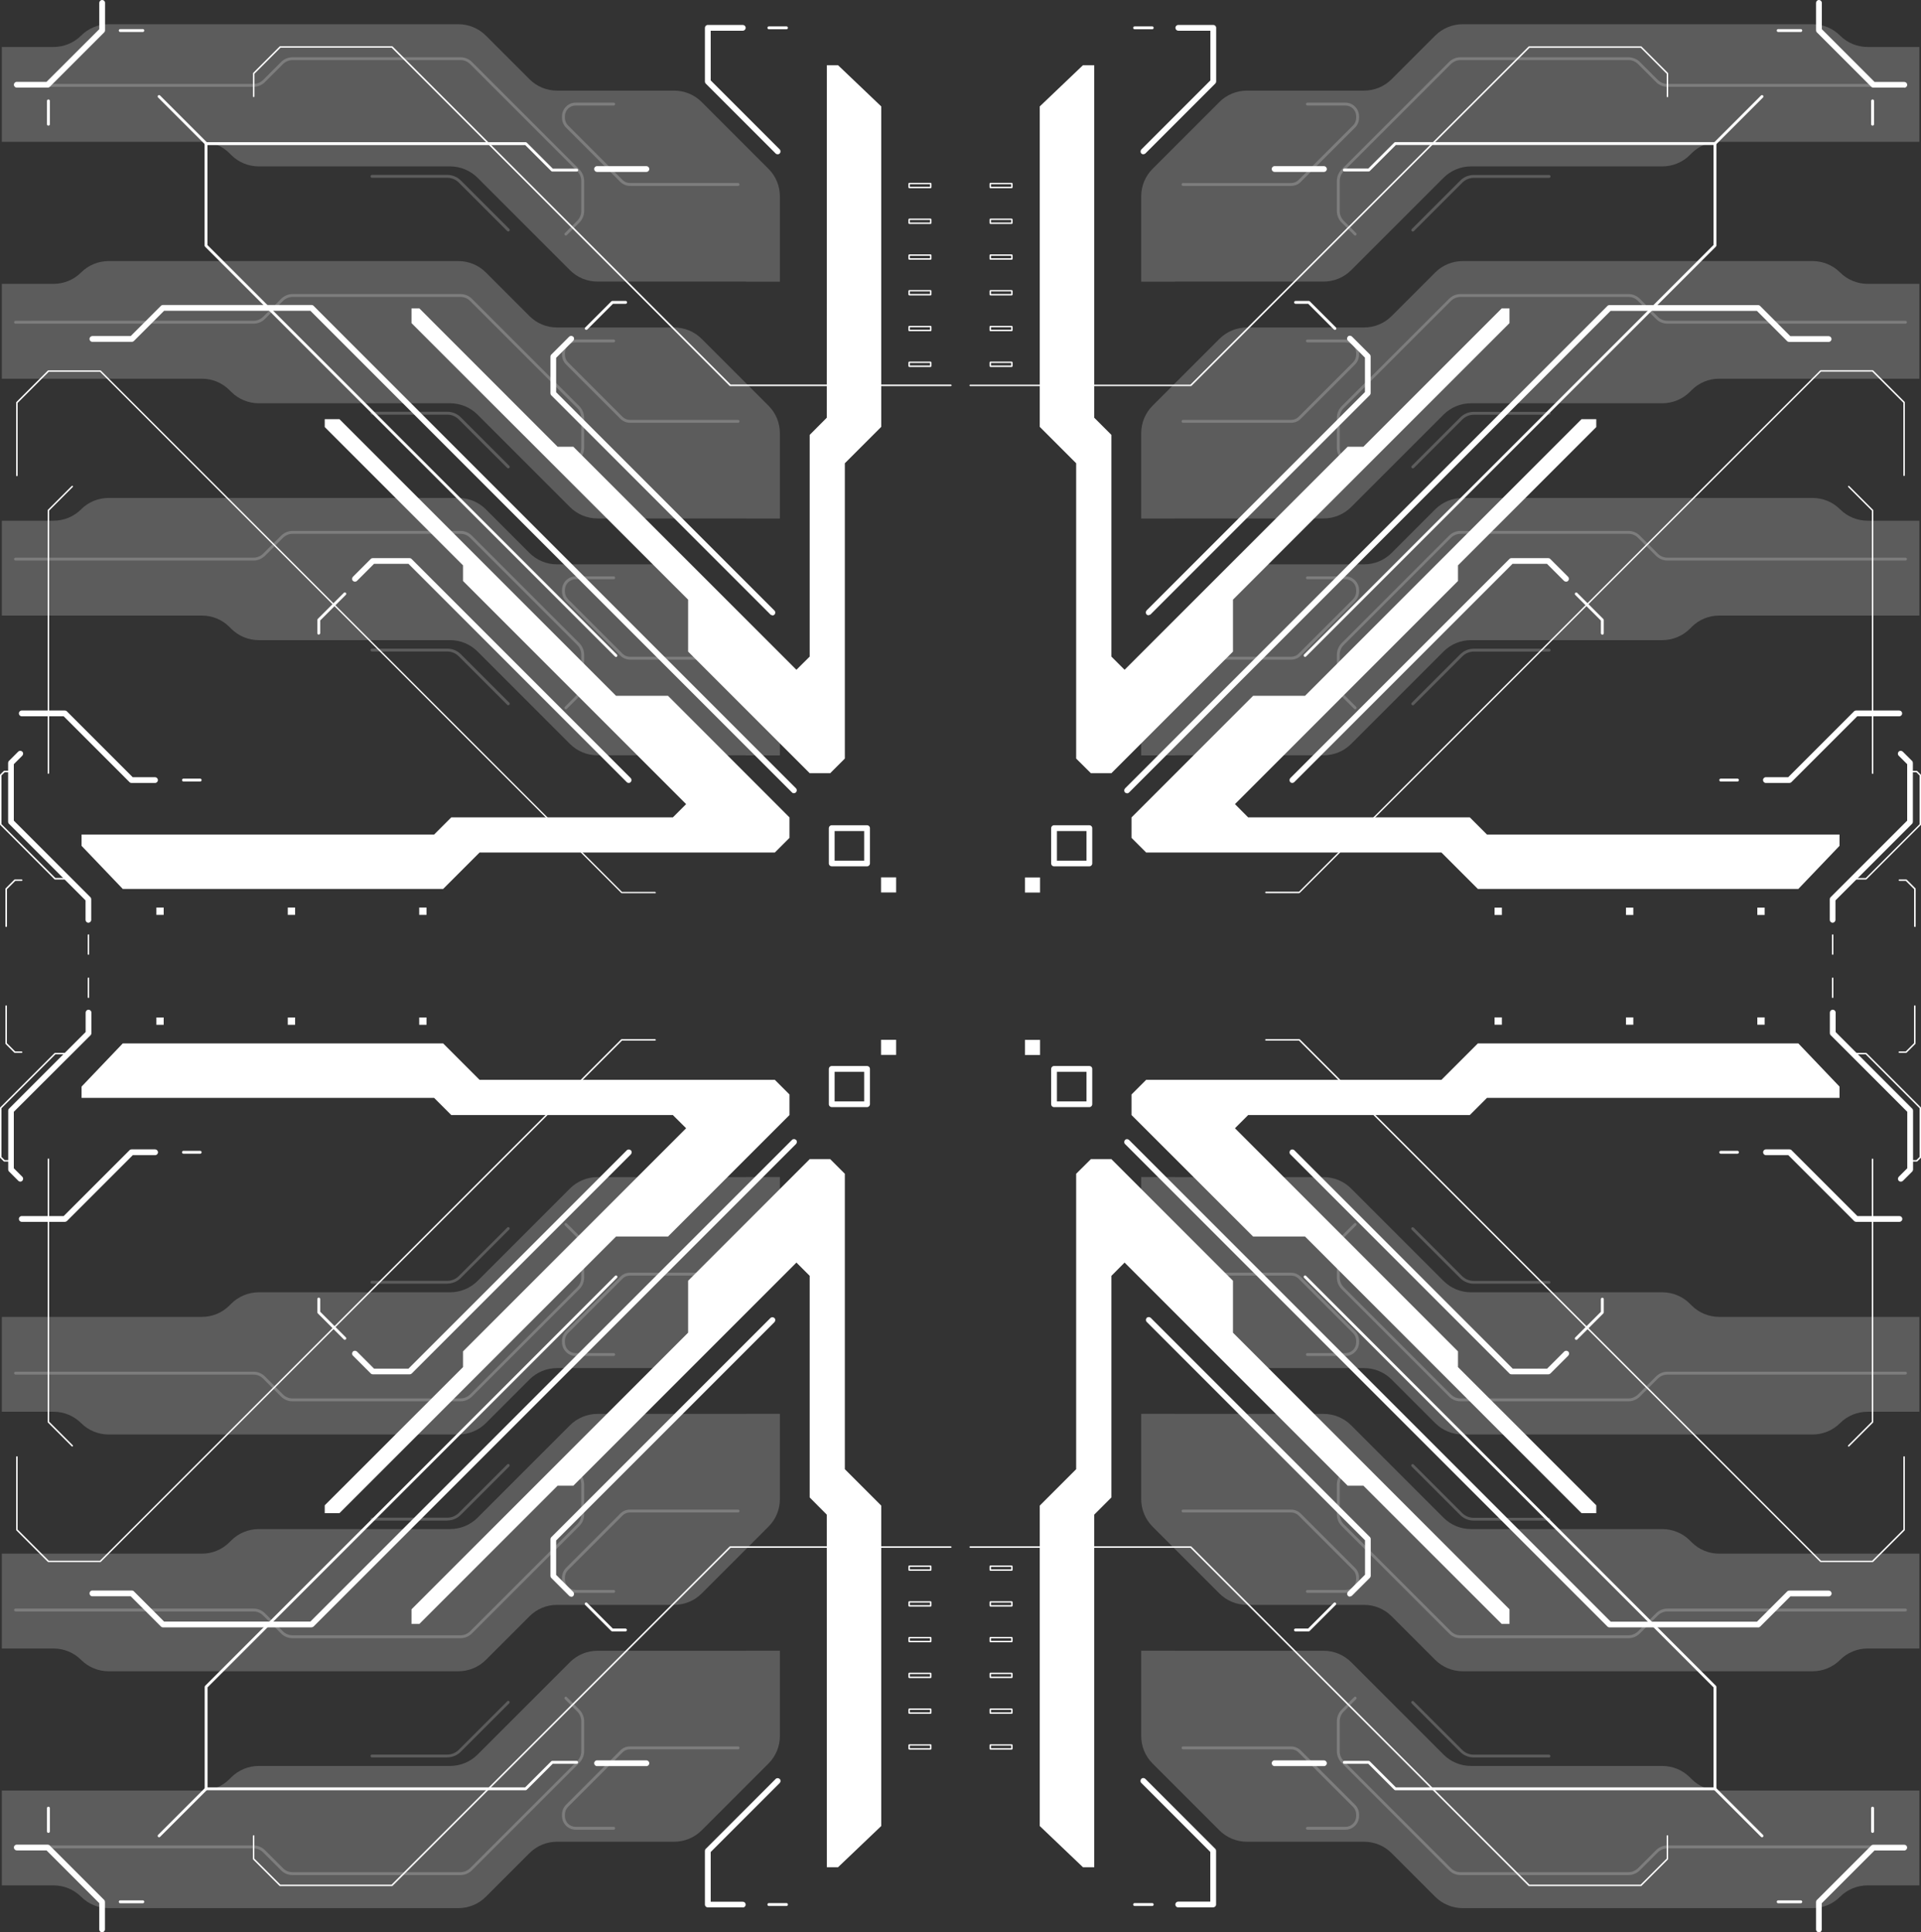 <?xml version="1.0" encoding="UTF-8"?><svg id="Layer_2" xmlns="http://www.w3.org/2000/svg" viewBox="0 0 212.67 213.9"><rect x="0" y="0" width="212.67" height="213.9" fill="#333333" stroke="none"/><defs><style>.cls-1,.cls-2{fill:#fff;}.cls-2{opacity:.2;}</style></defs><g id="_ÎÓÈ_1"><g><g><path class="cls-1" d="M87.9,87.81c-.08,0-.16-.03-.22-.09L34.36,34.4H18.17l-3.35,3.35c-.06,.06-.14,.09-.22,.09h-4.37c-.18,0-.32-.14-.32-.32s.14-.32,.32-.32h4.24l3.35-3.35c.06-.06,.14-.09,.22-.09h16.45c.08,0,.16,.03,.22,.09l53.41,53.41c.12,.12,.12,.32,0,.45-.06,.06-.14,.09-.22,.09Z"/><path class="cls-1" d="M68.19,72.72s-.08-.02-.11-.05L22.7,27.3s-.05-.07-.05-.11V15.9c0-.09,.07-.16,.16-.16H58.21s.08,.02,.11,.05l2.88,2.88h2.65c.09,0,.16,.07,.16,.16s-.07,.16-.16,.16h-2.71s-.08-.02-.11-.05l-2.88-2.88H22.97v11.07l45.33,45.33c.06,.06,.06,.16,0,.22-.03,.03-.07,.05-.11,.05Z"/><path class="cls-1" d="M71.56,19.03h-5.46c-.18,0-.32-.14-.32-.32s.14-.32,.32-.32h5.46c.17,0,.32,.14,.32,.32s-.14,.32-.32,.32Z"/><path class="cls-1" d="M17.17,86.67h-2.61c-.08,0-.16-.03-.22-.09l-7.29-7.29H2.41c-.18,0-.32-.14-.32-.32s.14-.32,.32-.32H7.18c.08,0,.16,.03,.22,.09l7.29,7.29h2.47c.17,0,.32,.14,.32,.32s-.14,.32-.32,.32Z"/><path class="cls-1" d="M86.09,17.08c-.08,0-.16-.03-.22-.09l-7.74-7.74c-.06-.06-.09-.14-.09-.22V3.08c0-.17,.14-.32,.32-.32h3.87c.18,0,.32,.14,.32,.32s-.14,.32-.32,.32h-3.55v5.5l7.64,7.64c.12,.12,.12,.32,0,.45-.06,.06-.14,.09-.22,.09Z"/><path class="cls-1" d="M87.07,3.24h-1.95c-.09,0-.16-.07-.16-.16s.07-.16,.16-.16h1.95c.09,0,.16,.07,.16,.16s-.07,.16-.16,.16Z"/><path class="cls-1" d="M22.16,86.51h-1.85c-.09,0-.16-.07-.16-.16s.07-.16,.16-.16h1.85c.09,0,.16,.07,.16,.16s-.07,.16-.16,.16Z"/><path class="cls-1" d="M5.28,9.7H1.86c-.17,0-.32-.14-.32-.32s.14-.32,.32-.32h3.29L10.99,3.23V.32c0-.17,.14-.32,.32-.32s.32,.14,.32,.32V3.36c0,.08-.03,.16-.09,.22l-6.03,6.03c-.06,.06-.14,.09-.22,.09Z"/><path class="cls-1" d="M15.81,3.54h-2.5c-.09,0-.16-.07-.16-.16s.07-.16,.16-.16h2.5c.09,0,.16,.07,.16,.16s-.07,.16-.16,.16Z"/><path class="cls-1" d="M5.36,13.91c-.09,0-.16-.07-.16-.16v-2.58c0-.09,.07-.16,.16-.16s.16,.07,.16,.16v2.58c0,.09-.07,.16-.16,.16Z"/><path class="cls-1" d="M22.82,16.05s-.08-.02-.11-.05l-5.21-5.21c-.06-.06-.06-.16,0-.22,.06-.06,.16-.06,.22,0l5.21,5.21c.06,.06,.06,.16,0,.22-.03,.03-.07,.05-.11,.05Z"/><polygon class="cls-1" points="16.74 98.4 49.06 98.4 53.09 94.37 85.78 94.37 87.4 92.75 87.4 90.48 73.95 77.02 68.2 77.02 37.58 46.4 35.95 46.4 35.95 47.27 51.26 62.58 51.26 64.31 75.96 89.01 74.49 90.48 49.96 90.48 48.06 92.38 9.03 92.38 9.03 93.63 13.59 98.4 16.74 98.4"/><path class="cls-1" d="M69.61,86.67c-.08,0-.16-.03-.22-.09l-24.17-24.17h-3.81l-1.89,1.89c-.12,.12-.32,.12-.45,0-.12-.12-.12-.32,0-.45l1.98-1.98c.06-.06,.14-.09,.22-.09h4.07c.08,0,.16,.03,.22,.09l24.26,24.26c.12,.12,.12,.32,0,.45-.06,.06-.14,.09-.22,.09Z"/><path class="cls-1" d="M35.29,70.25c-.09,0-.16-.07-.16-.16v-1.47s.02-.08,.05-.11l2.89-2.89c.06-.06,.16-.06,.22,0,.06,.06,.06,.16,0,.22l-2.84,2.84v1.4c0,.09-.07,.16-.16,.16Z"/><polygon class="cls-1" points="97.56 14.92 97.56 47.25 93.53 51.28 93.53 83.97 91.91 85.59 89.64 85.59 76.18 72.13 76.18 66.38 45.56 35.77 45.56 34.14 46.43 34.14 61.73 49.45 63.47 49.45 88.17 74.14 89.64 72.68 89.64 48.14 91.53 46.24 91.54 7.22 92.78 7.22 97.56 11.78 97.56 14.92"/><path class="cls-1" d="M85.51,68.11c-.08,0-.16-.03-.22-.09l-24.26-24.26c-.06-.06-.09-.14-.09-.22v-4.07c0-.08,.03-.16,.09-.22l1.98-1.98c.12-.12,.32-.12,.45,0s.12,.32,0,.45l-1.89,1.89v3.81l24.17,24.17c.12,.12,.12,.32,0,.45-.06,.06-.14,.09-.22,.09Z"/><path class="cls-1" d="M64.9,36.52s-.08-.02-.11-.05c-.06-.06-.06-.16,0-.22l2.89-2.89s.07-.05,.11-.05h1.47c.09,0,.16,.07,.16,.16s-.07,.16-.16,.16h-1.4l-2.84,2.84s-.07,.05-.11,.05Z"/><path class="cls-1" d="M95.99,95.9h-3.91c-.17,0-.32-.14-.32-.32v-3.91c0-.17,.14-.32,.32-.32h3.91c.18,0,.32,.14,.32,.32v3.91c0,.17-.14,.32-.32,.32Zm-3.59-.63h3.27v-3.28h-3.27v3.28Z"/><rect class="cls-1" x="97.53" y="97.13" width="1.67" height="1.67" transform="translate(196.74 195.92) rotate(180)"/><path class="cls-1" d="M72.54,98.87h-3.7s-.04,0-.06-.02L11.07,41.15H5.4l-3.45,3.45v8.04s-.04,.08-.08,.08-.08-.04-.08-.08v-8.07s0-.04,.02-.06l3.49-3.49s.03-.02,.06-.02h5.74s.04,0,.06,.02l57.7,57.71h3.67s.08,.04,.08,.08-.04,.08-.08,.08Z"/><path class="cls-1" d="M105.27,42.74h-24.43s-.04,0-.06-.02L43.36,5.28h-12.31l-2.88,2.88v2.52s-.04,.08-.08,.08-.08-.04-.08-.08v-2.55s0-.04,.02-.06l2.93-2.93s.03-.02,.06-.02h12.38s.04,0,.06,.02l37.43,37.43h24.39s.08,.04,.08,.08-.04,.08-.08,.08Z"/><path class="cls-1" d="M5.36,85.67s-.08-.04-.08-.08v-29.09s0-.04,.02-.06l2.65-2.65s.08-.03,.11,0c.03,.03,.03,.08,0,.11l-2.62,2.62v29.06s-.04,.08-.08,.08Z"/><path class="cls-1" d="M103.04,40.62h-2.39s-.08-.04-.08-.08v-.43s.04-.08,.08-.08h2.39s.08,.04,.08,.08v.43s-.04,.08-.08,.08Zm-2.31-.16h2.23v-.28h-2.23v.28Z"/><path class="cls-1" d="M103.04,36.66h-2.39s-.08-.04-.08-.08v-.43s.04-.08,.08-.08h2.39s.08,.04,.08,.08v.43s-.04,.08-.08,.08Zm-2.31-.16h2.23v-.28h-2.23v.28Z"/><path class="cls-1" d="M103.04,32.7h-2.39s-.08-.04-.08-.08v-.43s.04-.08,.08-.08h2.39s.08,.04,.08,.08v.43s-.04,.08-.08,.08Zm-2.31-.16h2.23v-.28h-2.23v.28Z"/><path class="cls-1" d="M103.04,28.75h-2.39s-.08-.04-.08-.08v-.43s.04-.08,.08-.08h2.39s.08,.04,.08,.08v.43s-.04,.08-.08,.08Zm-2.31-.16h2.23v-.28h-2.23v.28Z"/><path class="cls-1" d="M103.04,24.79h-2.39s-.08-.04-.08-.08v-.43s.04-.08,.08-.08h2.39s.08,.04,.08,.08v.43s-.04,.08-.08,.08Zm-2.31-.16h2.23v-.28h-2.23v.28Z"/><path class="cls-1" d="M103.04,20.83h-2.39s-.08-.04-.08-.08v-.43s.04-.08,.08-.08h2.39s.08,.04,.08,.08v.43s-.04,.08-.08,.08Zm-2.31-.16h2.23v-.28h-2.23v.28Z"/><rect class="cls-1" x="46.4" y="100.47" width=".81" height=".81" transform="translate(93.62 201.74) rotate(180)"/><rect class="cls-1" x="31.85" y="100.47" width=".81" height=".81" transform="translate(64.52 201.74) rotate(180)"/><rect class="cls-1" x="17.31" y="100.47" width=".81" height=".81" transform="translate(35.43 201.74) rotate(180)"/><path class="cls-1" d="M9.79,102.14c-.18,0-.32-.14-.32-.32v-2.15L.99,91.19c-.06-.06-.09-.14-.09-.22v-6.52c0-.08,.03-.16,.09-.22l1.03-1.03c.12-.12,.32-.12,.45,0,.12,.12,.12,.32,0,.45l-.94,.94v6.25l8.48,8.48c.06,.06,.09,.14,.09,.22v2.28c0,.17-.14,.32-.32,.32Z"/><path class="cls-1" d="M7.52,97.36h-1.42s-.04,0-.06-.02L.02,91.31s-.02-.04-.02-.06v-5.45s0-.04,.02-.06l.4-.4s.03-.02,.06-.02h.73s.08,.04,.08,.08-.04,.08-.08,.08H.52l-.36,.36v5.38l5.97,5.97h1.39s.08,.04,.08,.08-.04,.08-.08,.08Z"/><path class="cls-1" d="M.68,102.62s-.08-.04-.08-.08v-4.14s0-.04,.02-.06l.97-.97s.03-.02,.06-.02h.76s.08,.04,.08,.08-.04,.08-.08,.08h-.72l-.92,.92v4.11s-.04,.08-.08,.08Z"/><path class="cls-1" d="M9.79,105.7s-.08-.04-.08-.08v-2.12s.04-.08,.08-.08,.08,.04,.08,.08v2.12s-.04,.08-.08,.08Z"/><g><path class="cls-2" d="M82.6,83.61h-16.45c-1.14,0-2.24-.45-3.05-1.26l-10.23-10.23c-.81-.81-1.9-1.26-3.05-1.26H28.65c-1.14,0-2.24-.45-3.05-1.26l-.2-.2c-.81-.81-1.9-1.26-3.05-1.26H.2v-10.5H5.93c1.14,0,2.24-.45,3.05-1.26h0c.81-.81,1.9-1.26,3.05-1.26H50.74c1.14,0,2.24,.45,3.05,1.26l4.83,4.83c.81,.81,1.9,1.26,3.05,1.26h12.96c1.14,0,2.24,.45,3.05,1.26l7.4,7.4c.81,.81,1.26,1.9,1.26,3.05v9.44h-3.73Z"/><path class="cls-2" d="M62.64,78.52s-.08-.02-.11-.05c-.06-.06-.06-.16,0-.22l1.38-1.38c.28-.28,.44-.67,.44-1.07v-3.33c0-.4-.16-.79-.44-1.07l-11.87-11.87c-.29-.29-.66-.44-1.07-.44h-18.57c-.4,0-.78,.16-1.07,.44l-1.98,1.98c-.34,.34-.8,.54-1.29,.54H1.72c-.09,0-.16-.07-.16-.16s.07-.16,.16-.16H28.06c.4,0,.78-.16,1.07-.44l1.98-1.98c.35-.35,.8-.54,1.29-.54h18.57c.49,0,.95,.19,1.29,.54l11.87,11.87c.34,.34,.54,.81,.54,1.29v3.33c0,.48-.2,.95-.54,1.29l-1.38,1.38s-.07,.05-.11,.05Z"/><path class="cls-2" d="M81.71,73.02h-11.96c-.4,0-.78-.16-1.07-.44l-6.02-6.02c-.28-.28-.44-.67-.44-1.07v-.18c0-.83,.68-1.51,1.51-1.51h4.21c.09,0,.16,.07,.16,.16s-.07,.16-.16,.16h-4.21c-.66,0-1.19,.53-1.19,1.19v.18c0,.31,.13,.62,.35,.84l6.02,6.02c.23,.23,.52,.35,.84,.35h11.96c.09,0,.16,.07,.16,.16s-.07,.16-.16,.16Z"/><path class="cls-2" d="M56.27,78.07s-.08-.02-.11-.05l-5.37-5.37c-.34-.34-.79-.53-1.27-.53h-8.34c-.09,0-.16-.07-.16-.16s.07-.16,.16-.16h8.34c.56,0,1.1,.22,1.5,.62l5.37,5.37c.06,.06,.06,.16,0,.22-.03,.03-.07,.05-.11,.05Z"/></g><g><path class="cls-2" d="M82.6,57.39h-16.45c-1.14,0-2.24-.45-3.05-1.26l-10.23-10.23c-.81-.81-1.9-1.26-3.05-1.26H28.65c-1.14,0-2.24-.45-3.05-1.26l-.2-.2c-.81-.81-1.9-1.26-3.05-1.26H.2v-10.5H5.93c1.14,0,2.24-.45,3.05-1.26h0c.81-.81,1.9-1.26,3.05-1.26H50.74c1.14,0,2.24,.45,3.05,1.26l4.83,4.83c.81,.81,1.9,1.26,3.05,1.26h12.96c1.14,0,2.24,.45,3.05,1.26l7.4,7.4c.81,.81,1.26,1.9,1.26,3.05v9.44h-3.73Z"/><path class="cls-2" d="M62.64,52.3s-.08-.02-.11-.05c-.06-.06-.06-.16,0-.22l1.38-1.38c.28-.28,.44-.67,.44-1.07v-3.33c0-.4-.16-.79-.44-1.07l-11.87-11.87c-.29-.29-.66-.44-1.07-.44h-18.57c-.4,0-.78,.16-1.07,.44l-1.98,1.98c-.34,.35-.8,.54-1.29,.54H1.72c-.09,0-.16-.07-.16-.16s.07-.16,.16-.16H28.06c.4,0,.78-.16,1.07-.44l1.98-1.98c.35-.35,.8-.54,1.29-.54h18.57c.49,0,.95,.19,1.29,.54l11.87,11.87c.34,.34,.54,.81,.54,1.29v3.33c0,.48-.2,.95-.54,1.29l-1.38,1.38s-.07,.05-.11,.05Z"/><path class="cls-2" d="M81.71,46.8h-11.96c-.4,0-.78-.16-1.07-.44l-6.02-6.02c-.28-.28-.44-.67-.44-1.07v-.18c0-.83,.68-1.51,1.51-1.51h4.21c.09,0,.16,.07,.16,.16s-.07,.16-.16,.16h-4.21c-.66,0-1.19,.53-1.19,1.19v.18c0,.31,.13,.62,.35,.84l6.02,6.02c.23,.23,.52,.35,.84,.35h11.96c.09,0,.16,.07,.16,.16s-.07,.16-.16,.16Z"/><path class="cls-2" d="M56.27,51.85s-.08-.02-.11-.05l-5.37-5.37c-.34-.34-.79-.53-1.27-.53h-8.34c-.09,0-.16-.07-.16-.16s.07-.16,.16-.16h8.34c.56,0,1.1,.22,1.5,.62l5.37,5.37c.06,.06,.06,.16,0,.22-.03,.03-.07,.05-.11,.05Z"/></g><g><path class="cls-2" d="M82.6,31.17h-16.45c-1.14,0-2.24-.45-3.05-1.26l-10.23-10.23c-.81-.81-1.9-1.26-3.05-1.26H28.65c-1.14,0-2.24-.45-3.05-1.26l-.2-.2c-.81-.81-1.9-1.26-3.05-1.26H.2V5.2H5.93c1.14,0,2.24-.45,3.05-1.26h0c.81-.81,1.9-1.26,3.05-1.26H50.74c1.14,0,2.24,.45,3.05,1.26l4.83,4.83c.81,.81,1.9,1.26,3.05,1.26h12.96c1.14,0,2.24,.45,3.05,1.26l7.4,7.4c.81,.81,1.26,1.9,1.26,3.05v9.44h-3.73Z"/><path class="cls-2" d="M62.64,26.08s-.08-.02-.11-.05c-.06-.06-.06-.16,0-.22l1.38-1.38c.28-.28,.44-.67,.44-1.07v-3.33c0-.4-.16-.79-.44-1.07l-11.87-11.87c-.29-.29-.66-.44-1.07-.44h-18.57c-.4,0-.78,.16-1.07,.44l-1.98,1.98c-.34,.35-.8,.54-1.29,.54H1.72c-.09,0-.16-.07-.16-.16s.07-.16,.16-.16H28.06c.4,0,.78-.16,1.07-.44l1.98-1.98c.35-.35,.8-.53,1.29-.53h18.57c.49,0,.95,.19,1.29,.53l11.87,11.87c.34,.34,.54,.81,.54,1.29v3.33c0,.48-.2,.95-.54,1.29l-1.38,1.38s-.07,.05-.11,.05Z"/><path class="cls-2" d="M81.71,20.58h-11.96c-.4,0-.78-.16-1.07-.44l-6.02-6.02c-.28-.28-.44-.67-.44-1.07v-.18c0-.83,.68-1.51,1.51-1.51h4.21c.09,0,.16,.07,.16,.16s-.07,.16-.16,.16h-4.21c-.66,0-1.19,.53-1.19,1.19v.18c0,.31,.13,.62,.35,.84l6.02,6.02c.23,.23,.52,.35,.84,.35h11.96c.09,0,.16,.07,.16,.16s-.07,.16-.16,.16Z"/><path class="cls-2" d="M56.27,25.63s-.08-.02-.11-.05l-5.37-5.37c-.34-.34-.79-.53-1.27-.53h-8.34c-.09,0-.16-.07-.16-.16s.07-.16,.16-.16h8.34c.56,0,1.1,.22,1.5,.62l5.37,5.37c.06,.06,.06,.16,0,.22-.03,.03-.07,.05-.11,.05Z"/></g></g><g><path class="cls-1" d="M124.77,87.81c-.08,0-.16-.03-.22-.09-.12-.12-.12-.32,0-.45l53.41-53.41c.06-.06,.14-.09,.22-.09h16.45c.08,0,.16,.03,.22,.09l3.35,3.35h4.24c.18,0,.32,.14,.32,.32s-.14,.32-.32,.32h-4.37c-.08,0-.16-.03-.22-.09l-3.35-3.35h-16.19l-53.32,53.32c-.06,.06-.14,.09-.22,.09Z"/><path class="cls-1" d="M144.48,72.72s-.08-.02-.11-.05c-.06-.06-.06-.16,0-.22l45.33-45.33v-11.07h-35.17l-2.88,2.88s-.07,.05-.11,.05h-2.71c-.09,0-.16-.07-.16-.16s.07-.16,.16-.16h2.65l2.88-2.88s.07-.05,.11-.05h35.39c.09,0,.16,.07,.16,.16v11.29s-.02,.08-.05,.11l-45.38,45.38s-.07,.05-.11,.05Z"/><path class="cls-1" d="M146.57,19.03h-5.46c-.18,0-.32-.14-.32-.32s.14-.32,.32-.32h5.46c.17,0,.32,.14,.32,.32s-.14,.32-.32,.32Z"/><path class="cls-1" d="M198.11,86.67h-2.61c-.18,0-.32-.14-.32-.32s.14-.32,.32-.32h2.47l7.29-7.29c.06-.06,.14-.09,.22-.09h4.78c.18,0,.32,.14,.32,.32s-.14,.32-.32,.32h-4.65l-7.29,7.29c-.06,.06-.14,.09-.22,.09Z"/><path class="cls-1" d="M126.58,17.08c-.08,0-.16-.03-.22-.09-.12-.12-.12-.32,0-.45l7.64-7.64V3.4h-3.55c-.18,0-.32-.14-.32-.32s.14-.32,.32-.32h3.87c.18,0,.32,.14,.32,.32v5.94c0,.08-.03,.16-.09,.22l-7.74,7.74c-.06,.06-.14,.09-.22,.09Z"/><path class="cls-1" d="M127.56,3.24h-1.95c-.09,0-.16-.07-.16-.16s.07-.16,.16-.16h1.95c.09,0,.16,.07,.16,.16s-.07,.16-.16,.16Z"/><path class="cls-1" d="M192.35,86.51h-1.85c-.09,0-.16-.07-.16-.16s.07-.16,.16-.16h1.85c.09,0,.16,.07,.16,.16s-.07,.16-.16,.16Z"/><path class="cls-1" d="M210.81,9.7h-3.42c-.08,0-.16-.03-.22-.09l-6.03-6.03c-.06-.06-.09-.14-.09-.22V.32c0-.17,.14-.32,.32-.32s.32,.14,.32,.32V3.23l5.84,5.84h3.29c.18,0,.32,.14,.32,.32s-.14,.32-.32,.32Z"/><path class="cls-1" d="M199.36,3.54h-2.5c-.09,0-.16-.07-.16-.16s.07-.16,.16-.16h2.5c.09,0,.16,.07,.16,.16s-.07,.16-.16,.16Z"/><path class="cls-1" d="M207.31,13.91c-.09,0-.16-.07-.16-.16v-2.58c0-.09,.07-.16,.16-.16s.16,.07,.16,.16v2.58c0,.09-.07,.16-.16,.16Z"/><path class="cls-1" d="M189.86,16.05s-.08-.02-.11-.05c-.06-.06-.06-.16,0-.22l5.21-5.21c.06-.06,.16-.06,.22,0,.06,.06,.06,.16,0,.22l-5.21,5.21s-.07,.05-.11,.05Z"/><polygon class="cls-1" points="195.94 98.4 163.61 98.4 159.58 94.37 126.89 94.37 125.27 92.75 125.27 90.48 138.73 77.02 144.48 77.02 175.09 46.4 176.72 46.4 176.72 47.27 161.41 62.58 161.41 64.31 136.72 89.01 138.18 90.48 162.72 90.48 164.62 92.38 203.65 92.38 203.65 93.63 199.09 98.4 195.94 98.4"/><path class="cls-1" d="M143.07,86.67c-.08,0-.16-.03-.22-.09-.12-.12-.12-.32,0-.45l24.26-24.26c.06-.06,.14-.09,.22-.09h4.07c.08,0,.16,.03,.22,.09l1.98,1.98c.12,.12,.12,.32,0,.45-.12,.12-.32,.12-.45,0l-1.89-1.89h-3.81l-24.17,24.17c-.06,.06-.14,.09-.22,.09Z"/><path class="cls-1" d="M177.39,70.25c-.09,0-.16-.07-.16-.16v-1.4l-2.84-2.84c-.06-.06-.06-.16,0-.22,.06-.06,.16-.06,.22,0l2.89,2.89s.05,.07,.05,.11v1.47c0,.09-.07,.16-.16,.16Z"/><polygon class="cls-1" points="115.11 14.92 115.11 47.25 119.14 51.28 119.14 83.97 120.77 85.59 123.04 85.59 136.5 72.13 136.5 66.38 167.11 35.77 167.11 34.14 166.25 34.14 150.94 49.45 149.2 49.45 124.5 74.14 123.04 72.68 123.04 48.14 121.14 46.24 121.14 7.22 119.89 7.22 115.11 11.78 115.11 14.92"/><path class="cls-1" d="M127.16,68.11c-.08,0-.16-.03-.22-.09-.12-.12-.12-.32,0-.45l24.17-24.17v-3.81l-1.89-1.89c-.12-.12-.12-.32,0-.45,.12-.12,.32-.12,.45,0l1.98,1.98c.06,.06,.09,.14,.09,.22v4.07c0,.08-.03,.16-.09,.22l-24.26,24.26c-.06,.06-.14,.09-.22,.09Z"/><path class="cls-1" d="M147.78,36.52s-.08-.02-.11-.05l-2.84-2.84h-1.4c-.09,0-.16-.07-.16-.16s.07-.16,.16-.16h1.47s.08,.02,.11,.05l2.89,2.89c.06,.06,.06,.16,0,.22-.03,.03-.07,.05-.11,.05Z"/><path class="cls-1" d="M120.6,95.9h-3.91c-.18,0-.32-.14-.32-.32v-3.91c0-.17,.14-.32,.32-.32h3.91c.18,0,.32,.14,.32,.32v3.91c0,.17-.14,.32-.32,.32Zm-3.59-.63h3.27v-3.28h-3.27v3.28Z"/><rect class="cls-1" x="113.47" y="97.13" width="1.67" height="1.67"/><path class="cls-1" d="M143.84,98.87h-3.7s-.08-.04-.08-.08,.04-.08,.08-.08h3.67l57.7-57.71s.03-.02,.06-.02h5.74s.04,0,.06,.02l3.49,3.49s.02,.04,.02,.06v8.07s-.04,.08-.08,.08-.08-.04-.08-.08v-8.04l-3.45-3.45h-5.67l-57.7,57.7s-.03,.02-.06,.02Z"/><path class="cls-1" d="M131.83,42.74h-24.43s-.08-.04-.08-.08,.04-.08,.08-.08h24.39L169.23,5.15s.03-.02,.06-.02h12.38s.04,0,.06,.02l2.93,2.93s.02,.04,.02,.06v2.55s-.04,.08-.08,.08-.08-.04-.08-.08v-2.52l-2.88-2.88h-12.31l-37.43,37.43s-.03,.02-.06,.02Z"/><path class="cls-1" d="M207.31,85.67s-.08-.04-.08-.08v-29.06l-2.62-2.62s-.03-.08,0-.11c.03-.03,.08-.03,.11,0l2.65,2.65s.02,.04,.02,.06v29.09s-.04,.08-.08,.08Z"/><path class="cls-1" d="M112.02,40.62h-2.39s-.08-.04-.08-.08v-.43s.04-.08,.08-.08h2.39s.08,.04,.08,.08v.43s-.04,.08-.08,.08Zm-2.31-.16h2.23v-.28h-2.23v.28Z"/><path class="cls-1" d="M112.02,36.66h-2.39s-.08-.04-.08-.08v-.43s.04-.08,.08-.08h2.39s.08,.04,.08,.08v.43s-.04,.08-.08,.08Zm-2.31-.16h2.23v-.28h-2.23v.28Z"/><path class="cls-1" d="M112.02,32.7h-2.39s-.08-.04-.08-.08v-.43s.04-.08,.08-.08h2.39s.08,.04,.08,.08v.43s-.04,.08-.08,.08Zm-2.31-.16h2.23v-.28h-2.23v.28Z"/><path class="cls-1" d="M112.02,28.75h-2.39s-.08-.04-.08-.08v-.43s.04-.08,.08-.08h2.39s.08,.04,.08,.08v.43s-.04,.08-.08,.08Zm-2.31-.16h2.23v-.28h-2.23v.28Z"/><path class="cls-1" d="M112.02,24.79h-2.39s-.08-.04-.08-.08v-.43s.04-.08,.08-.08h2.39s.08,.04,.08,.08v.43s-.04,.08-.08,.08Zm-2.31-.16h2.23v-.28h-2.23v.28Z"/><path class="cls-1" d="M112.02,20.83h-2.39s-.08-.04-.08-.08v-.43s.04-.08,.08-.08h2.39s.08,.04,.08,.08v.43s-.04,.08-.08,.08Zm-2.31-.16h2.23v-.28h-2.23v.28Z"/><rect class="cls-1" x="165.46" y="100.47" width=".81" height=".81"/><rect class="cls-1" x="180.01" y="100.47" width=".81" height=".81"/><rect class="cls-1" x="194.55" y="100.47" width=".81" height=".81"/><path class="cls-1" d="M202.89,102.14c-.18,0-.32-.14-.32-.32v-2.28c0-.08,.03-.16,.09-.22l8.48-8.48v-6.25l-.94-.94c-.12-.12-.12-.32,0-.45,.12-.12,.32-.12,.45,0l1.03,1.03c.06,.06,.09,.14,.09,.22v6.52c0,.08-.03,.16-.09,.22l-8.48,8.48v2.15c0,.17-.14,.32-.32,.32Z"/><path class="cls-1" d="M206.58,97.36h-1.42s-.08-.04-.08-.08,.04-.08,.08-.08h1.39l5.97-5.97v-5.38l-.36-.36h-.7s-.08-.04-.08-.08,.04-.08,.08-.08h.73s.04,0,.06,.02l.4,.4s.02,.03,.02,.06v5.45s0,.04-.02,.06l-6.02,6.02s-.04,.02-.06,.02Z"/><path class="cls-1" d="M211.99,102.62s-.08-.04-.08-.08v-4.11l-.92-.92h-.72s-.08-.04-.08-.08,.04-.08,.08-.08h.76s.04,0,.06,.02l.97,.97s.02,.04,.02,.06v4.14s-.04,.08-.08,.08Z"/><path class="cls-1" d="M202.89,105.7s-.08-.04-.08-.08v-2.12s.04-.08,.08-.08,.08,.04,.08,.08v2.12s-.04,.08-.08,.08Z"/><g><path class="cls-2" d="M130.08,83.61h16.45c1.14,0,2.24-.45,3.05-1.26l10.23-10.23c.81-.81,1.9-1.26,3.05-1.26h21.17c1.14,0,2.24-.45,3.05-1.26l.2-.2c.81-.81,1.9-1.26,3.05-1.26h22.16v-10.5h-5.73c-1.14,0-2.24-.45-3.05-1.26h0c-.81-.81-1.9-1.26-3.05-1.26h-38.72c-1.14,0-2.24,.45-3.05,1.26l-4.83,4.83c-.81,.81-1.9,1.26-3.05,1.26h-12.96c-1.14,0-2.24,.45-3.05,1.26l-7.4,7.4c-.81,.81-1.26,1.9-1.26,3.05v9.44h3.73Z"/><path class="cls-2" d="M150.03,78.52s-.08-.02-.11-.05l-1.38-1.38c-.34-.34-.54-.81-.54-1.29v-3.33c0-.48,.2-.95,.54-1.29l11.87-11.87c.35-.35,.8-.54,1.29-.54h18.57c.49,0,.95,.19,1.29,.54l1.98,1.98c.29,.29,.66,.44,1.07,.44h26.34c.09,0,.16,.07,.16,.16s-.07,.16-.16,.16h-26.34c-.49,0-.95-.19-1.29-.54l-1.98-1.98c-.29-.29-.66-.44-1.07-.44h-18.57c-.4,0-.78,.16-1.07,.44l-11.87,11.87c-.28,.28-.44,.67-.44,1.07v3.33c0,.4,.16,.79,.44,1.07l1.38,1.38c.06,.06,.06,.16,0,.22-.03,.03-.07,.05-.11,.05Z"/><path class="cls-2" d="M142.93,73.02h-11.96c-.09,0-.16-.07-.16-.16s.07-.16,.16-.16h11.96c.32,0,.62-.12,.84-.35l6.02-6.02c.22-.22,.35-.53,.35-.84v-.18c0-.66-.53-1.19-1.19-1.19h-4.21c-.09,0-.16-.07-.16-.16s.07-.16,.16-.16h4.21c.83,0,1.51,.68,1.51,1.51v.18c0,.4-.16,.79-.44,1.07l-6.02,6.02c-.28,.29-.66,.44-1.07,.44Z"/><path class="cls-2" d="M156.4,78.07s-.08-.02-.11-.05c-.06-.06-.06-.16,0-.22l5.37-5.37c.4-.4,.93-.62,1.5-.62h8.34c.09,0,.16,.07,.16,.16s-.07,.16-.16,.16h-8.34c-.48,0-.93,.19-1.27,.53l-5.37,5.37s-.07,.05-.11,.05Z"/></g><g><path class="cls-2" d="M130.08,57.39h16.45c1.14,0,2.24-.45,3.05-1.26l10.23-10.23c.81-.81,1.9-1.26,3.05-1.26h21.17c1.14,0,2.24-.45,3.05-1.26l.2-.2c.81-.81,1.9-1.26,3.05-1.26h22.16v-10.5h-5.73c-1.14,0-2.24-.45-3.05-1.26h0c-.81-.81-1.9-1.26-3.05-1.26h-38.72c-1.14,0-2.24,.45-3.05,1.26l-4.83,4.83c-.81,.81-1.9,1.26-3.05,1.26h-12.96c-1.14,0-2.24,.45-3.05,1.26l-7.4,7.4c-.81,.81-1.26,1.9-1.26,3.05v9.44h3.73Z"/><path class="cls-2" d="M150.03,52.3s-.08-.02-.11-.05l-1.38-1.38c-.34-.34-.54-.81-.54-1.29v-3.33c0-.48,.2-.95,.54-1.29l11.87-11.87c.35-.35,.8-.54,1.29-.54h18.57c.49,0,.95,.19,1.29,.54l1.98,1.98c.29,.29,.66,.44,1.07,.44h26.34c.09,0,.16,.07,.16,.16s-.07,.16-.16,.16h-26.34c-.49,0-.95-.19-1.29-.54l-1.98-1.98c-.29-.29-.66-.44-1.07-.44h-18.57c-.4,0-.78,.16-1.07,.44l-11.87,11.87c-.28,.28-.44,.67-.44,1.07v3.33c0,.4,.16,.79,.44,1.07l1.38,1.38c.06,.06,.06,.16,0,.22-.03,.03-.07,.05-.11,.05Z"/><path class="cls-2" d="M142.93,46.8h-11.96c-.09,0-.16-.07-.16-.16s.07-.16,.16-.16h11.96c.32,0,.62-.12,.84-.35l6.02-6.02c.22-.22,.35-.53,.35-.84v-.18c0-.66-.53-1.19-1.19-1.19h-4.21c-.09,0-.16-.07-.16-.16s.07-.16,.16-.16h4.21c.83,0,1.51,.68,1.51,1.51v.18c0,.4-.16,.79-.44,1.07l-6.02,6.02c-.28,.29-.66,.44-1.07,.44Z"/><path class="cls-2" d="M156.4,51.85s-.08-.02-.11-.05c-.06-.06-.06-.16,0-.22l5.37-5.37c.4-.4,.93-.62,1.5-.62h8.34c.09,0,.16,.07,.16,.16s-.07,.16-.16,.16h-8.34c-.48,0-.93,.19-1.27,.53l-5.37,5.37s-.07,.05-.11,.05Z"/></g><g><path class="cls-2" d="M130.08,31.17h16.45c1.14,0,2.24-.45,3.05-1.26l10.23-10.23c.81-.81,1.9-1.26,3.05-1.26h21.17c1.14,0,2.24-.45,3.05-1.26l.2-.2c.81-.81,1.9-1.26,3.05-1.26h22.16V5.2h-5.73c-1.14,0-2.24-.45-3.05-1.26h0c-.81-.81-1.9-1.26-3.05-1.26h-38.72c-1.14,0-2.24,.45-3.05,1.26l-4.83,4.83c-.81,.81-1.9,1.26-3.05,1.26h-12.96c-1.14,0-2.24,.45-3.05,1.26l-7.4,7.4c-.81,.81-1.26,1.9-1.26,3.05v9.44h3.73Z"/><path class="cls-2" d="M150.03,26.08s-.08-.02-.11-.05l-1.38-1.38c-.34-.34-.54-.81-.54-1.29v-3.33c0-.48,.2-.95,.54-1.29l11.87-11.87c.35-.35,.8-.53,1.29-.53h18.57c.49,0,.95,.19,1.29,.53l1.98,1.98c.29,.29,.66,.44,1.07,.44h26.34c.09,0,.16,.07,.16,.16s-.07,.16-.16,.16h-26.34c-.49,0-.95-.19-1.29-.54l-1.98-1.98c-.29-.29-.66-.44-1.07-.44h-18.57c-.4,0-.78,.16-1.07,.44l-11.87,11.87c-.28,.28-.44,.67-.44,1.07v3.33c0,.4,.16,.79,.44,1.07l1.38,1.38c.06,.06,.06,.16,0,.22-.03,.03-.07,.05-.11,.05Z"/><path class="cls-2" d="M142.93,20.58h-11.96c-.09,0-.16-.07-.16-.16s.07-.16,.16-.16h11.96c.32,0,.62-.12,.84-.35l6.02-6.02c.22-.22,.35-.53,.35-.84v-.18c0-.66-.53-1.19-1.19-1.19h-4.21c-.09,0-.16-.07-.16-.16s.07-.16,.16-.16h4.21c.83,0,1.51,.68,1.51,1.51v.18c0,.4-.16,.79-.44,1.07l-6.02,6.02c-.28,.29-.66,.44-1.07,.44Z"/><path class="cls-2" d="M156.4,25.63s-.08-.02-.11-.05c-.06-.06-.06-.16,0-.22l5.37-5.37c.4-.4,.93-.62,1.5-.62h8.34c.09,0,.16,.07,.16,.16s-.07,.16-.16,.16h-8.34c-.48,0-.93,.19-1.27,.53l-5.37,5.37s-.07,.05-.11,.05Z"/></g></g><g><path class="cls-1" d="M194.63,180.14h-16.45c-.08,0-.16-.03-.22-.09l-53.41-53.41c-.12-.12-.12-.32,0-.45s.32-.12,.45,0l53.32,53.32h16.19l3.35-3.35c.06-.06,.14-.09,.22-.09h4.37c.18,0,.32,.14,.32,.32s-.14,.32-.32,.32h-4.24l-3.35,3.35c-.06,.06-.14,.09-.22,.09Z"/><path class="cls-1" d="M189.86,198.17h-35.39s-.08-.02-.11-.05l-2.88-2.88h-2.65c-.09,0-.16-.07-.16-.16s.07-.16,.16-.16h2.71s.08,.02,.11,.05l2.88,2.88h35.17v-11.07l-45.33-45.33c-.06-.06-.06-.16,0-.22,.06-.06,.16-.06,.22,0l45.38,45.38s.05,.07,.05,.11v11.29c0,.09-.07,.16-.16,.16Z"/><path class="cls-1" d="M146.57,195.5h-5.46c-.18,0-.32-.14-.32-.32s.14-.32,.32-.32h5.46c.17,0,.32,.14,.32,.32s-.14,.32-.32,.32Z"/><path class="cls-1" d="M210.27,135.25h-4.78c-.08,0-.16-.03-.22-.09l-7.29-7.29h-2.47c-.18,0-.32-.14-.32-.32s.14-.32,.32-.32h2.61c.08,0,.16,.03,.22,.09l7.29,7.29h4.65c.18,0,.32,.14,.32,.32s-.14,.32-.32,.32Z"/><path class="cls-1" d="M134.31,211.14h-3.87c-.18,0-.32-.14-.32-.32s.14-.32,.32-.32h3.55v-5.5l-7.64-7.64c-.12-.12-.12-.32,0-.45s.32-.12,.45,0l7.74,7.74c.06,.06,.09,.14,.09,.22v5.94c0,.18-.14,.32-.32,.32Z"/><path class="cls-1" d="M127.56,210.98h-1.95c-.09,0-.16-.07-.16-.16s.07-.16,.16-.16h1.95c.09,0,.16,.07,.16,.16s-.07,.16-.16,.16Z"/><path class="cls-1" d="M192.35,127.71h-1.85c-.09,0-.16-.07-.16-.16s.07-.16,.16-.16h1.85c.09,0,.16,.07,.16,.16s-.07,.16-.16,.16Z"/><path class="cls-1" d="M201.37,213.9c-.17,0-.32-.14-.32-.32v-3.04c0-.08,.03-.16,.09-.22l6.03-6.03c.06-.06,.14-.09,.22-.09h3.42c.18,0,.32,.14,.32,.32s-.14,.32-.32,.32h-3.29l-5.84,5.84v2.91c0,.17-.14,.32-.32,.32Z"/><path class="cls-1" d="M199.36,210.68h-2.5c-.09,0-.16-.07-.16-.16s.07-.16,.16-.16h2.5c.09,0,.16,.07,.16,.16s-.07,.16-.16,.16Z"/><path class="cls-1" d="M207.31,202.89c-.09,0-.16-.07-.16-.16v-2.58c0-.09,.07-.16,.16-.16s.16,.07,.16,.16v2.58c0,.09-.07,.16-.16,.16Z"/><path class="cls-1" d="M195.07,203.38s-.08-.02-.11-.05l-5.21-5.21c-.06-.06-.06-.16,0-.22s.16-.06,.22,0l5.21,5.21c.06,.06,.06,.16,0,.22-.03,.03-.07,.05-.11,.05Z"/><polygon class="cls-1" points="195.94 115.5 163.61 115.5 159.58 119.53 126.89 119.53 125.27 121.15 125.27 123.43 138.73 136.88 144.48 136.88 175.09 167.5 176.72 167.5 176.72 166.63 161.41 151.33 161.41 149.59 136.72 124.89 138.18 123.43 162.72 123.43 164.62 121.53 203.65 121.53 203.65 120.28 199.09 115.5 195.94 115.5"/><path class="cls-1" d="M171.4,152.13h-4.07c-.08,0-.16-.03-.22-.09l-24.26-24.26c-.12-.12-.12-.32,0-.45s.32-.12,.45,0l24.17,24.17h3.81l1.89-1.89c.12-.12,.32-.12,.45,0,.12,.12,.12,.32,0,.45l-1.98,1.98c-.06,.06-.14,.09-.22,.09Z"/><path class="cls-1" d="M174.5,148.32s-.08-.02-.11-.05c-.06-.06-.06-.16,0-.22l2.84-2.84v-1.4c0-.09,.07-.16,.16-.16s.16,.07,.16,.16v1.47s-.02,.08-.05,.11l-2.89,2.89s-.07,.05-.11,.05Z"/><polygon class="cls-1" points="115.11 198.98 115.11 166.66 119.14 162.63 119.14 129.93 120.77 128.31 123.04 128.31 136.5 141.77 136.5 147.52 167.11 178.14 167.11 179.76 166.25 179.76 150.94 164.46 149.2 164.46 124.5 139.76 123.04 141.23 123.04 165.76 121.14 167.66 121.14 206.69 119.89 206.69 115.11 202.13 115.11 198.98"/><path class="cls-1" d="M149.45,176.74c-.08,0-.16-.03-.22-.09-.12-.12-.12-.32,0-.45l1.89-1.89v-3.81l-24.17-24.17c-.12-.12-.12-.32,0-.45,.12-.12,.32-.12,.45,0l24.26,24.26c.06,.06,.09,.14,.09,.22v4.07c0,.08-.03,.16-.09,.22l-1.98,1.98c-.06,.06-.14,.09-.22,.09Z"/><path class="cls-1" d="M144.89,180.59h-1.47c-.09,0-.16-.07-.16-.16s.07-.16,.16-.16h1.4l2.84-2.84c.06-.06,.16-.06,.22,0,.06,.06,.06,.16,0,.22l-2.89,2.89s-.07,.05-.11,.05Z"/><path class="cls-1" d="M120.6,122.55h-3.91c-.18,0-.32-.14-.32-.32v-3.91c0-.17,.14-.32,.32-.32h3.91c.18,0,.32,.14,.32,.32v3.91c0,.17-.14,.32-.32,.32Zm-3.59-.63h3.27v-3.28h-3.27v3.28Z"/><rect class="cls-1" x="113.47" y="115.11" width="1.67" height="1.67"/><path class="cls-1" d="M207.31,172.91h-5.74s-.04,0-.06-.02l-57.7-57.7h-3.67s-.08-.04-.08-.08,.04-.08,.08-.08h3.7s.04,0,.06,.02l57.7,57.71h5.67l3.45-3.45v-8.04s.04-.08,.08-.08,.08,.04,.08,.08v8.07s0,.04-.02,.06l-3.49,3.49s-.03,.02-.06,.02Z"/><path class="cls-1" d="M181.66,208.78h-12.38s-.04,0-.06-.02l-37.43-37.43h-24.39s-.08-.04-.08-.08,.04-.08,.08-.08h24.43s.04,0,.06,.02l37.43,37.43h12.31l2.88-2.88v-2.52s.04-.08,.08-.08,.08,.04,.08,.08v2.55s0,.04-.02,.06l-2.93,2.93s-.03,.02-.06,.02Z"/><path class="cls-1" d="M204.66,160.13s-.04,0-.06-.02c-.03-.03-.03-.08,0-.11l2.62-2.62v-29.06s.04-.08,.08-.08,.08,.04,.08,.08v29.09s0,.04-.02,.06l-2.65,2.65s-.04,.02-.06,.02Z"/><path class="cls-1" d="M112.02,173.88h-2.39s-.08-.04-.08-.08v-.43s.04-.08,.08-.08h2.39s.08,.04,.08,.08v.43s-.04,.08-.08,.08Zm-2.31-.16h2.23v-.28h-2.23v.28Z"/><path class="cls-1" d="M112.02,177.84h-2.39s-.08-.04-.08-.08v-.43s.04-.08,.08-.08h2.39s.08,.04,.08,.08v.43s-.04,.08-.08,.08Zm-2.31-.16h2.23v-.28h-2.23v.28Z"/><path class="cls-1" d="M112.02,181.79h-2.39s-.08-.04-.08-.08v-.43s.04-.08,.08-.08h2.39s.08,.04,.08,.08v.43s-.04,.08-.08,.08Zm-2.31-.16h2.23v-.28h-2.23v.28Z"/><path class="cls-1" d="M112.02,185.75h-2.39s-.08-.04-.08-.08v-.43s.04-.08,.08-.08h2.39s.08,.04,.08,.08v.43s-.04,.08-.08,.08Zm-2.31-.16h2.23v-.28h-2.23v.28Z"/><path class="cls-1" d="M112.02,189.71h-2.39s-.08-.04-.08-.08v-.43s.04-.08,.08-.08h2.39s.08,.04,.08,.08v.43s-.04,.08-.08,.08Zm-2.31-.16h2.23v-.28h-2.23v.28Z"/><path class="cls-1" d="M112.02,193.67h-2.39s-.08-.04-.08-.08v-.43s.04-.08,.08-.08h2.39s.08,.04,.08,.08v.43s-.04,.08-.08,.08Zm-2.31-.16h2.23v-.28h-2.23v.28Z"/><rect class="cls-1" x="165.46" y="112.62" width=".81" height=".81"/><rect class="cls-1" x="180.01" y="112.62" width=".81" height=".81"/><rect class="cls-1" x="194.55" y="112.62" width=".81" height=".81"/><path class="cls-1" d="M210.43,130.8c-.08,0-.16-.03-.22-.09-.12-.12-.12-.32,0-.45l.94-.94v-6.25l-8.48-8.48c-.06-.06-.09-.14-.09-.22v-2.28c0-.17,.14-.32,.32-.32s.32,.14,.32,.32v2.15l8.48,8.48c.06,.06,.09,.14,.09,.22v6.52c0,.08-.03,.16-.09,.22l-1.03,1.03c-.06,.06-.14,.09-.22,.09Z"/><path class="cls-1" d="M212.19,128.58h-.73s-.08-.04-.08-.08,.04-.08,.08-.08h.7l.36-.36v-5.38l-5.97-5.97h-1.39s-.08-.04-.08-.08,.04-.08,.08-.08h1.42s.04,0,.06,.02l6.02,6.02s.02,.04,.02,.06v5.45s0,.04-.02,.06l-.4,.4s-.03,.02-.06,.02Z"/><path class="cls-1" d="M211.02,116.55h-.76s-.08-.04-.08-.08,.04-.08,.08-.08h.72l.92-.92v-4.11s.04-.08,.08-.08,.08,.04,.08,.08v4.14s0,.04-.02,.06l-.97,.97s-.03,.02-.06,.02Z"/><path class="cls-1" d="M202.89,110.48s-.08-.04-.08-.08v-2.12s.04-.08,.08-.08,.08,.04,.08,.08v2.12s-.04,.08-.08,.08Z"/><g><path class="cls-2" d="M130.08,130.3h16.45c1.14,0,2.24,.45,3.05,1.26l10.23,10.23c.81,.81,1.9,1.26,3.05,1.26h21.17c1.14,0,2.24,.45,3.05,1.26l.2,.2c.81,.81,1.9,1.26,3.05,1.26h22.16v10.5h-5.73c-1.14,0-2.24,.45-3.05,1.26h0c-.81,.81-1.9,1.26-3.05,1.26h-38.72c-1.14,0-2.24-.45-3.05-1.26l-4.83-4.83c-.81-.81-1.9-1.26-3.05-1.26h-12.96c-1.14,0-2.24-.45-3.05-1.26l-7.4-7.4c-.81-.81-1.26-1.9-1.26-3.05v-9.44h3.73Z"/><path class="cls-2" d="M180.27,155.12h-18.57c-.49,0-.95-.19-1.29-.54l-11.87-11.87c-.35-.35-.54-.8-.54-1.29v-3.33c0-.48,.2-.95,.54-1.29l1.38-1.38c.06-.06,.16-.06,.22,0,.06,.06,.06,.16,0,.22l-1.38,1.38c-.28,.28-.44,.67-.44,1.07v3.33c0,.4,.16,.78,.44,1.07l11.87,11.87c.29,.29,.67,.44,1.07,.44h18.57c.4,0,.78-.16,1.07-.44l1.98-1.98c.35-.35,.8-.54,1.29-.54h26.34c.09,0,.16,.07,.16,.16s-.07,.16-.16,.16h-26.34c-.4,0-.78,.16-1.07,.44l-1.98,1.98c-.35,.35-.8,.54-1.29,.54Z"/><path class="cls-2" d="M148.95,150.1h-4.21c-.09,0-.16-.07-.16-.16s.07-.16,.16-.16h4.21c.66,0,1.19-.53,1.19-1.19v-.18c0-.32-.12-.62-.35-.84l-6.02-6.02c-.23-.23-.52-.35-.84-.35h-11.96c-.09,0-.16-.07-.16-.16s.07-.16,.16-.16h11.96c.4,0,.78,.16,1.07,.44l6.02,6.02c.29,.29,.44,.66,.44,1.07v.18c0,.83-.68,1.51-1.51,1.51Z"/><path class="cls-2" d="M171.49,142.1h-8.34c-.56,0-1.1-.23-1.5-.62l-5.37-5.37c-.06-.06-.06-.16,0-.22,.06-.06,.16-.06,.22,0l5.37,5.37c.34,.33,.8,.53,1.27,.53h8.34c.09,0,.16,.07,.16,.16s-.07,.16-.16,.16Z"/></g><g><path class="cls-2" d="M130.08,156.51h16.45c1.14,0,2.24,.45,3.05,1.26l10.23,10.23c.81,.81,1.9,1.26,3.05,1.26h21.17c1.14,0,2.24,.45,3.05,1.26l.2,.2c.81,.81,1.9,1.26,3.05,1.26h22.16v10.5h-5.73c-1.14,0-2.24,.45-3.05,1.26h0c-.81,.81-1.9,1.26-3.05,1.26h-38.72c-1.14,0-2.24-.45-3.05-1.26l-4.83-4.83c-.81-.81-1.9-1.26-3.05-1.26h-12.96c-1.14,0-2.24-.45-3.05-1.26l-7.4-7.4c-.81-.81-1.26-1.9-1.26-3.05v-9.44h3.73Z"/><path class="cls-2" d="M180.27,181.34h-18.57c-.49,0-.95-.19-1.29-.54l-11.87-11.87c-.35-.35-.54-.8-.54-1.29v-3.33c0-.48,.2-.95,.54-1.29l1.38-1.38c.06-.06,.16-.06,.22,0,.06,.06,.06,.16,0,.22l-1.38,1.38c-.28,.28-.44,.67-.44,1.07v3.33c0,.4,.16,.78,.44,1.07l11.87,11.87c.29,.29,.67,.44,1.07,.44h18.57c.4,0,.78-.16,1.07-.44l1.98-1.98c.34-.35,.8-.54,1.29-.54h26.34c.09,0,.16,.07,.16,.16s-.07,.16-.16,.16h-26.34c-.4,0-.78,.16-1.07,.44l-1.98,1.98c-.35,.35-.8,.54-1.29,.54Z"/><path class="cls-2" d="M148.95,176.32h-4.21c-.09,0-.16-.07-.16-.16s.07-.16,.16-.16h4.21c.66,0,1.19-.53,1.19-1.19v-.18c0-.32-.12-.62-.35-.84l-6.02-6.02c-.23-.23-.52-.35-.84-.35h-11.96c-.09,0-.16-.07-.16-.16s.07-.16,.16-.16h11.96c.4,0,.78,.16,1.07,.44l6.02,6.02c.29,.29,.44,.66,.44,1.07v.18c0,.83-.68,1.51-1.51,1.51Z"/><path class="cls-2" d="M171.49,168.32h-8.34c-.56,0-1.1-.22-1.5-.62l-5.37-5.37c-.06-.06-.06-.16,0-.22,.06-.06,.16-.06,.22,0l5.37,5.37c.34,.34,.79,.53,1.27,.53h8.34c.09,0,.16,.07,.16,.16s-.07,.16-.16,.16Z"/></g><g><path class="cls-2" d="M130.08,182.73h16.45c1.14,0,2.24,.45,3.05,1.26l10.23,10.23c.81,.81,1.9,1.26,3.05,1.26h21.17c1.14,0,2.24,.45,3.05,1.26l.2,.2c.81,.81,1.9,1.26,3.05,1.26h22.16v10.5h-5.73c-1.14,0-2.24,.45-3.05,1.26h0c-.81,.81-1.9,1.26-3.05,1.26h-38.72c-1.14,0-2.24-.45-3.05-1.26l-4.83-4.83c-.81-.81-1.9-1.26-3.05-1.26h-12.96c-1.14,0-2.24-.45-3.05-1.26l-7.4-7.4c-.81-.81-1.26-1.9-1.26-3.05v-9.44h3.73Z"/><path class="cls-2" d="M180.27,207.56h-18.57c-.49,0-.95-.19-1.29-.54l-11.87-11.87c-.34-.34-.54-.81-.54-1.29v-3.33c0-.48,.2-.95,.54-1.29l1.38-1.38c.06-.06,.16-.06,.22,0s.06,.16,0,.22l-1.38,1.38c-.28,.28-.44,.67-.44,1.07v3.33c0,.4,.16,.79,.44,1.07l11.87,11.87c.29,.29,.67,.44,1.07,.44h18.57c.4,0,.78-.16,1.07-.44l1.98-1.98c.34-.35,.8-.54,1.29-.54h26.34c.09,0,.16,.07,.16,.16s-.07,.16-.16,.16h-26.34c-.4,0-.78,.16-1.07,.44l-1.98,1.98c-.35,.35-.8,.54-1.29,.54Z"/><path class="cls-2" d="M148.95,202.54h-4.21c-.09,0-.16-.07-.16-.16s.07-.16,.16-.16h4.21c.66,0,1.19-.53,1.19-1.19v-.18c0-.31-.13-.62-.35-.84l-6.02-6.02c-.23-.23-.52-.35-.84-.35h-11.96c-.09,0-.16-.07-.16-.16s.07-.16,.16-.16h11.96c.4,0,.78,.16,1.07,.44l6.02,6.02c.28,.28,.44,.67,.44,1.07v.18c0,.83-.68,1.51-1.51,1.51Z"/><path class="cls-2" d="M171.49,194.54h-8.34c-.56,0-1.1-.22-1.5-.62l-5.37-5.37c-.06-.06-.06-.16,0-.22,.06-.06,.16-.06,.22,0l5.37,5.37c.34,.34,.79,.53,1.27,.53h8.34c.09,0,.16,.07,.16,.16s-.07,.16-.16,.16Z"/></g></g><g><path class="cls-1" d="M34.49,180.14H18.04c-.08,0-.16-.03-.22-.09l-3.35-3.35h-4.24c-.18,0-.32-.14-.32-.32s.14-.32,.32-.32h4.37c.08,0,.16,.03,.22,.09l3.35,3.35h16.19l53.32-53.32c.12-.12,.32-.12,.45,0s.12,.32,0,.45l-53.41,53.41c-.06,.06-.14,.09-.22,.09Z"/><path class="cls-1" d="M58.21,198.17H22.82c-.09,0-.16-.07-.16-.16v-11.29s.02-.08,.05-.11l45.38-45.38c.06-.06,.16-.06,.22,0,.06,.06,.06,.16,0,.22l-45.33,45.33v11.07H58.14l2.88-2.88s.07-.05,.11-.05h2.71c.09,0,.16,.07,.16,.16s-.07,.16-.16,.16h-2.65l-2.88,2.88s-.07,.05-.11,.05Z"/><path class="cls-1" d="M71.56,195.5h-5.46c-.18,0-.32-.14-.32-.32s.14-.32,.32-.32h5.46c.17,0,.32,.14,.32,.32s-.14,.32-.32,.32Z"/><path class="cls-1" d="M7.18,135.25H2.41c-.18,0-.32-.14-.32-.32s.14-.32,.32-.32H7.05l7.29-7.29c.06-.06,.14-.09,.22-.09h2.61c.17,0,.32,.14,.32,.32s-.14,.32-.32,.32h-2.47l-7.29,7.29c-.06,.06-.14,.09-.22,.09Z"/><path class="cls-1" d="M82.23,211.14h-3.87c-.17,0-.32-.14-.32-.32v-5.94c0-.08,.03-.16,.09-.22l7.74-7.74c.12-.12,.32-.12,.45,0s.12,.32,0,.45l-7.64,7.64v5.5h3.55c.18,0,.32,.14,.32,.32s-.14,.32-.32,.32Z"/><path class="cls-1" d="M87.07,210.98h-1.95c-.09,0-.16-.07-.16-.16s.07-.16,.16-.16h1.95c.09,0,.16,.07,.16,.16s-.07,.16-.16,.16Z"/><path class="cls-1" d="M22.16,127.71h-1.85c-.09,0-.16-.07-.16-.16s.07-.16,.16-.16h1.85c.09,0,.16,.07,.16,.16s-.07,.16-.16,.16Z"/><path class="cls-1" d="M11.31,213.9c-.17,0-.32-.14-.32-.32v-2.91l-5.84-5.84H1.86c-.17,0-.32-.14-.32-.32s.14-.32,.32-.32h3.42c.08,0,.16,.03,.22,.09l6.03,6.03c.06,.06,.09,.14,.09,.22v3.04c0,.17-.14,.32-.32,.32Z"/><path class="cls-1" d="M15.81,210.68h-2.5c-.09,0-.16-.07-.16-.16s.07-.16,.16-.16h2.5c.09,0,.16,.07,.16,.16s-.07,.16-.16,.16Z"/><path class="cls-1" d="M5.36,202.89c-.09,0-.16-.07-.16-.16v-2.58c0-.09,.07-.16,.16-.16s.16,.07,.16,.16v2.58c0,.09-.07,.16-.16,.16Z"/><path class="cls-1" d="M17.61,203.38s-.08-.02-.11-.05c-.06-.06-.06-.16,0-.22l5.21-5.21c.06-.06,.16-.06,.22,0,.06,.06,.06,.16,0,.22l-5.21,5.21s-.07,.05-.11,.05Z"/><polygon class="cls-1" points="16.74 115.5 49.06 115.5 53.09 119.53 85.78 119.53 87.4 121.15 87.4 123.43 73.95 136.88 68.2 136.88 37.58 167.5 35.95 167.5 35.95 166.63 51.26 151.33 51.26 149.59 75.96 124.89 74.49 123.43 49.96 123.43 48.06 121.53 9.03 121.53 9.03 120.28 13.59 115.5 16.74 115.5"/><path class="cls-1" d="M45.34,152.13h-4.07c-.08,0-.16-.03-.22-.09l-1.98-1.98c-.12-.12-.12-.32,0-.45,.12-.12,.32-.12,.45,0l1.89,1.89h3.81l24.17-24.17c.12-.12,.32-.12,.45,0s.12,.32,0,.45l-24.26,24.26c-.06,.06-.14,.09-.22,.09Z"/><path class="cls-1" d="M38.18,148.32s-.08-.02-.11-.05l-2.89-2.89s-.05-.07-.05-.11v-1.47c0-.09,.07-.16,.16-.16s.16,.07,.16,.16v1.4l2.84,2.84c.06,.06,.06,.16,0,.22-.03,.03-.07,.05-.11,.05Z"/><polygon class="cls-1" points="97.56 198.98 97.56 166.66 93.53 162.63 93.53 129.93 91.91 128.31 89.64 128.31 76.18 141.77 76.18 147.52 45.56 178.14 45.56 179.76 46.43 179.76 61.73 164.46 63.47 164.46 88.17 139.76 89.64 141.23 89.64 165.76 91.53 167.66 91.54 206.69 92.78 206.69 97.56 202.13 97.56 198.98"/><path class="cls-1" d="M63.23,176.74c-.08,0-.16-.03-.22-.09l-1.98-1.98c-.06-.06-.09-.14-.09-.22v-4.07c0-.08,.03-.16,.09-.22l24.26-24.26c.12-.12,.32-.12,.45,0,.12,.12,.12,.32,0,.45l-24.17,24.17v3.81l1.89,1.89c.12,.12,.12,.32,0,.45-.06,.06-.14,.09-.22,.09Z"/><path class="cls-1" d="M69.25,180.59h-1.47s-.08-.02-.11-.05l-2.89-2.89c-.06-.06-.06-.16,0-.22s.16-.06,.22,0l2.84,2.84h1.4c.09,0,.16,.07,.16,.16s-.07,.16-.16,.16Z"/><path class="cls-1" d="M95.99,122.55h-3.91c-.17,0-.32-.14-.32-.32v-3.91c0-.17,.14-.32,.32-.32h3.91c.18,0,.32,.14,.32,.32v3.91c0,.17-.14,.32-.32,.32Zm-3.59-.63h3.27v-3.28h-3.27v3.28Z"/><rect class="cls-1" x="97.53" y="115.11" width="1.67" height="1.67" transform="translate(196.74 231.88) rotate(180)"/><path class="cls-1" d="M11.1,172.91H5.36s-.04,0-.06-.02l-3.49-3.49s-.02-.04-.02-.06v-8.07s.04-.08,.08-.08,.08,.04,.08,.08v8.04l3.45,3.45h5.67l57.7-57.71s.03-.02,.06-.02h3.7s.08,.04,.08,.08-.04,.08-.08,.08h-3.67L11.16,172.89s-.03,.02-.06,.02Z"/><path class="cls-1" d="M43.39,208.78h-12.38s-.04,0-.06-.02l-2.93-2.93s-.02-.04-.02-.06v-2.55s.04-.08,.08-.08,.08,.04,.08,.08v2.52l2.88,2.88h12.31l37.43-37.43s.03-.02,.06-.02h24.43s.08,.04,.08,.08-.04,.08-.08,.08h-24.39l-37.43,37.43s-.03,.02-.06,.02Z"/><path class="cls-1" d="M8.01,160.13s-.04,0-.06-.02l-2.65-2.65s-.02-.04-.02-.06v-29.09s.04-.08,.08-.08,.08,.04,.08,.08v29.06l2.62,2.62s.03,.08,0,.11c-.02,.02-.04,.02-.06,.02Z"/><path class="cls-1" d="M103.04,173.88h-2.39s-.08-.04-.08-.08v-.43s.04-.08,.08-.08h2.39s.08,.04,.08,.08v.43s-.04,.08-.08,.08Zm-2.31-.16h2.23v-.28h-2.23v.28Z"/><path class="cls-1" d="M103.04,177.84h-2.39s-.08-.04-.08-.08v-.43s.04-.08,.08-.08h2.39s.08,.04,.08,.08v.43s-.04,.08-.08,.08Zm-2.31-.16h2.23v-.28h-2.23v.28Z"/><path class="cls-1" d="M103.04,181.79h-2.39s-.08-.04-.08-.08v-.43s.04-.08,.08-.08h2.39s.08,.04,.08,.08v.43s-.04,.08-.08,.08Zm-2.31-.16h2.23v-.28h-2.23v.28Z"/><path class="cls-1" d="M103.04,185.75h-2.39s-.08-.04-.08-.08v-.43s.04-.08,.08-.08h2.39s.08,.04,.08,.08v.43s-.04,.08-.08,.08Zm-2.31-.16h2.23v-.28h-2.23v.28Z"/><path class="cls-1" d="M103.04,189.71h-2.39s-.08-.04-.08-.08v-.43s.04-.08,.08-.08h2.39s.08,.04,.08,.08v.43s-.04,.08-.08,.08Zm-2.31-.16h2.23v-.28h-2.23v.28Z"/><path class="cls-1" d="M103.04,193.67h-2.39s-.08-.04-.08-.08v-.43s.04-.08,.08-.08h2.39s.08,.04,.08,.08v.43s-.04,.08-.08,.08Zm-2.31-.16h2.23v-.28h-2.23v.28Z"/><rect class="cls-1" x="46.4" y="112.62" width=".81" height=".81" transform="translate(93.62 226.06) rotate(180)"/><rect class="cls-1" x="31.85" y="112.62" width=".81" height=".81" transform="translate(64.52 226.06) rotate(180)"/><rect class="cls-1" x="17.31" y="112.62" width=".81" height=".81" transform="translate(35.43 226.06) rotate(180)"/><path class="cls-1" d="M2.25,130.8c-.08,0-.16-.03-.22-.09l-1.03-1.03c-.06-.06-.09-.14-.09-.22v-6.52c0-.08,.03-.16,.09-.22l8.48-8.48v-2.15c0-.17,.14-.32,.32-.32s.32,.14,.32,.32v2.28c0,.08-.03,.16-.09,.22L1.53,123.07v6.25l.94,.94c.12,.12,.12,.32,0,.45-.06,.06-.14,.09-.22,.09Z"/><path class="cls-1" d="M1.22,128.58H.48s-.04,0-.06-.02l-.4-.4s-.02-.03-.02-.06v-5.45s0-.04,.02-.06l6.02-6.02s.03-.02,.06-.02h1.42s.08,.04,.08,.08-.04,.08-.08,.08h-1.39L.16,122.68v5.38l.36,.36h.7s.08,.04,.08,.08-.04,.08-.08,.08Z"/><path class="cls-1" d="M2.41,116.55h-.76s-.04,0-.06-.02l-.97-.97s-.02-.04-.02-.06v-4.14s.04-.08,.08-.08,.08,.04,.08,.08v4.11l.92,.92h.72s.08,.04,.08,.08-.04,.08-.08,.08Z"/><path class="cls-1" d="M9.79,110.48s-.08-.04-.08-.08v-2.12s.04-.08,.08-.08,.08,.04,.08,.08v2.12s-.04,.08-.08,.08Z"/><g><path class="cls-2" d="M82.6,130.3h-16.45c-1.14,0-2.24,.45-3.05,1.26l-10.23,10.23c-.81,.81-1.9,1.26-3.05,1.26H28.65c-1.14,0-2.24,.45-3.05,1.26l-.2,.2c-.81,.81-1.9,1.26-3.05,1.26H.2v10.5H5.93c1.14,0,2.24,.45,3.05,1.26h0c.81,.81,1.9,1.26,3.05,1.26H50.74c1.14,0,2.24-.45,3.05-1.26l4.83-4.83c.81-.81,1.9-1.26,3.05-1.26h12.96c1.14,0,2.24-.45,3.05-1.26l7.4-7.4c.81-.81,1.26-1.9,1.26-3.05v-9.44h-3.73Z"/><path class="cls-2" d="M50.96,155.12h-18.57c-.49,0-.95-.19-1.29-.54l-1.98-1.98c-.29-.29-.66-.44-1.07-.44H1.72c-.09,0-.16-.07-.16-.16s.07-.16,.16-.16H28.06c.49,0,.95,.19,1.29,.54l1.98,1.98c.29,.29,.67,.44,1.07,.44h18.57c.4,0,.78-.16,1.07-.44l11.87-11.87c.29-.29,.44-.66,.44-1.07v-3.33c0-.4-.16-.79-.44-1.07l-1.38-1.38c-.06-.06-.06-.16,0-.22s.16-.06,.22,0l1.38,1.38c.34,.34,.54,.81,.54,1.29v3.33c0,.49-.19,.95-.54,1.29l-11.87,11.87c-.35,.35-.8,.54-1.29,.54Z"/><path class="cls-2" d="M67.94,150.1h-4.21c-.83,0-1.51-.68-1.51-1.51v-.18c0-.4,.16-.78,.44-1.07l6.02-6.02c.28-.29,.66-.44,1.07-.44h11.96c.09,0,.16,.07,.16,.16s-.07,.16-.16,.16h-11.96c-.32,0-.62,.12-.84,.35l-6.02,6.02c-.23,.23-.35,.52-.35,.84v.18c0,.66,.53,1.19,1.19,1.19h4.21c.09,0,.16,.07,.16,.16s-.07,.16-.16,.16Z"/><path class="cls-2" d="M49.52,142.1h-8.34c-.09,0-.16-.07-.16-.16s.07-.16,.16-.16h8.34c.47,0,.94-.19,1.27-.53l5.37-5.37c.06-.06,.16-.06,.22,0,.06,.06,.06,.16,0,.22l-5.37,5.37c-.39,.39-.94,.62-1.5,.62Z"/></g><g><path class="cls-2" d="M82.6,156.51h-16.45c-1.14,0-2.24,.45-3.05,1.26l-10.23,10.23c-.81,.81-1.9,1.26-3.05,1.26H28.65c-1.14,0-2.24,.45-3.05,1.26l-.2,.2c-.81,.81-1.9,1.26-3.05,1.26H.2v10.5H5.93c1.14,0,2.24,.45,3.05,1.26h0c.81,.81,1.9,1.26,3.05,1.26H50.74c1.14,0,2.24-.45,3.05-1.26l4.83-4.83c.81-.81,1.9-1.26,3.05-1.26h12.96c1.14,0,2.24-.45,3.05-1.26l7.4-7.4c.81-.81,1.26-1.9,1.26-3.05v-9.44h-3.73Z"/><path class="cls-2" d="M50.96,181.34h-18.57c-.49,0-.95-.19-1.29-.54l-1.98-1.98c-.29-.29-.66-.44-1.07-.44H1.72c-.09,0-.16-.07-.16-.16s.07-.16,.16-.16H28.06c.49,0,.95,.19,1.29,.54l1.98,1.98c.29,.29,.67,.44,1.07,.44h18.57c.4,0,.78-.16,1.07-.44l11.87-11.87c.29-.29,.44-.66,.44-1.07v-3.33c0-.4-.16-.79-.44-1.07l-1.38-1.38c-.06-.06-.06-.16,0-.22,.06-.06,.16-.06,.22,0l1.38,1.38c.34,.34,.54,.81,.54,1.29v3.33c0,.49-.19,.95-.54,1.29l-11.87,11.87c-.35,.35-.8,.54-1.29,.54Z"/><path class="cls-2" d="M67.94,176.32h-4.21c-.83,0-1.51-.68-1.51-1.51v-.18c0-.4,.16-.78,.44-1.07l6.02-6.02c.28-.29,.66-.44,1.07-.44h11.96c.09,0,.16,.07,.16,.16s-.07,.16-.16,.16h-11.96c-.32,0-.62,.12-.84,.35l-6.02,6.02c-.23,.23-.35,.53-.35,.84v.18c0,.66,.53,1.19,1.19,1.19h4.21c.09,0,.16,.07,.16,.16s-.07,.16-.16,.16Z"/><path class="cls-2" d="M49.52,168.32h-8.34c-.09,0-.16-.07-.16-.16s.07-.16,.16-.16h8.34c.48,0,.93-.19,1.27-.53l5.37-5.37c.06-.06,.16-.06,.22,0s.06,.16,0,.22l-5.37,5.37c-.4,.4-.93,.62-1.5,.62Z"/></g><g><path class="cls-2" d="M82.6,182.73h-16.45c-1.14,0-2.24,.45-3.05,1.26l-10.23,10.23c-.81,.81-1.9,1.26-3.05,1.26H28.65c-1.14,0-2.24,.45-3.05,1.26l-.2,.2c-.81,.81-1.9,1.26-3.05,1.26H.2v10.5H5.93c1.14,0,2.24,.45,3.05,1.26h0c.81,.81,1.9,1.26,3.05,1.26H50.74c1.14,0,2.24-.45,3.05-1.26l4.83-4.83c.81-.81,1.9-1.26,3.05-1.26h12.96c1.14,0,2.24-.45,3.05-1.26l7.4-7.4c.81-.81,1.26-1.9,1.26-3.05v-9.44h-3.73Z"/><path class="cls-2" d="M50.96,207.56h-18.57c-.49,0-.95-.19-1.29-.54l-1.98-1.98c-.29-.29-.66-.44-1.07-.44H1.72c-.09,0-.16-.07-.16-.16s.07-.16,.16-.16H28.06c.49,0,.95,.19,1.29,.54l1.98,1.98c.29,.29,.67,.44,1.07,.44h18.57c.4,0,.78-.16,1.07-.44l11.87-11.87c.28-.28,.44-.67,.44-1.07v-3.33c0-.4-.16-.79-.44-1.07l-1.38-1.38c-.06-.06-.06-.16,0-.22,.06-.06,.16-.06,.22,0l1.38,1.38c.34,.34,.54,.81,.54,1.29v3.33c0,.48-.2,.95-.54,1.29l-11.87,11.87c-.35,.35-.8,.54-1.29,.54Z"/><path class="cls-2" d="M67.94,202.54h-4.21c-.83,0-1.51-.68-1.51-1.51v-.18c0-.4,.16-.79,.44-1.07l6.02-6.02c.28-.29,.66-.44,1.07-.44h11.96c.09,0,.16,.07,.16,.16s-.07,.16-.16,.16h-11.96c-.32,0-.62,.12-.84,.35l-6.02,6.02c-.22,.22-.35,.53-.35,.84v.18c0,.66,.53,1.19,1.19,1.19h4.21c.09,0,.16,.07,.16,.16s-.07,.16-.16,.16Z"/><path class="cls-2" d="M49.52,194.54h-8.34c-.09,0-.16-.07-.16-.16s.07-.16,.16-.16h8.34c.48,0,.93-.19,1.27-.53l5.37-5.37c.06-.06,.16-.06,.22,0s.06,.16,0,.22l-5.37,5.37c-.4,.4-.93,.62-1.5,.62Z"/></g></g></g></g></svg>